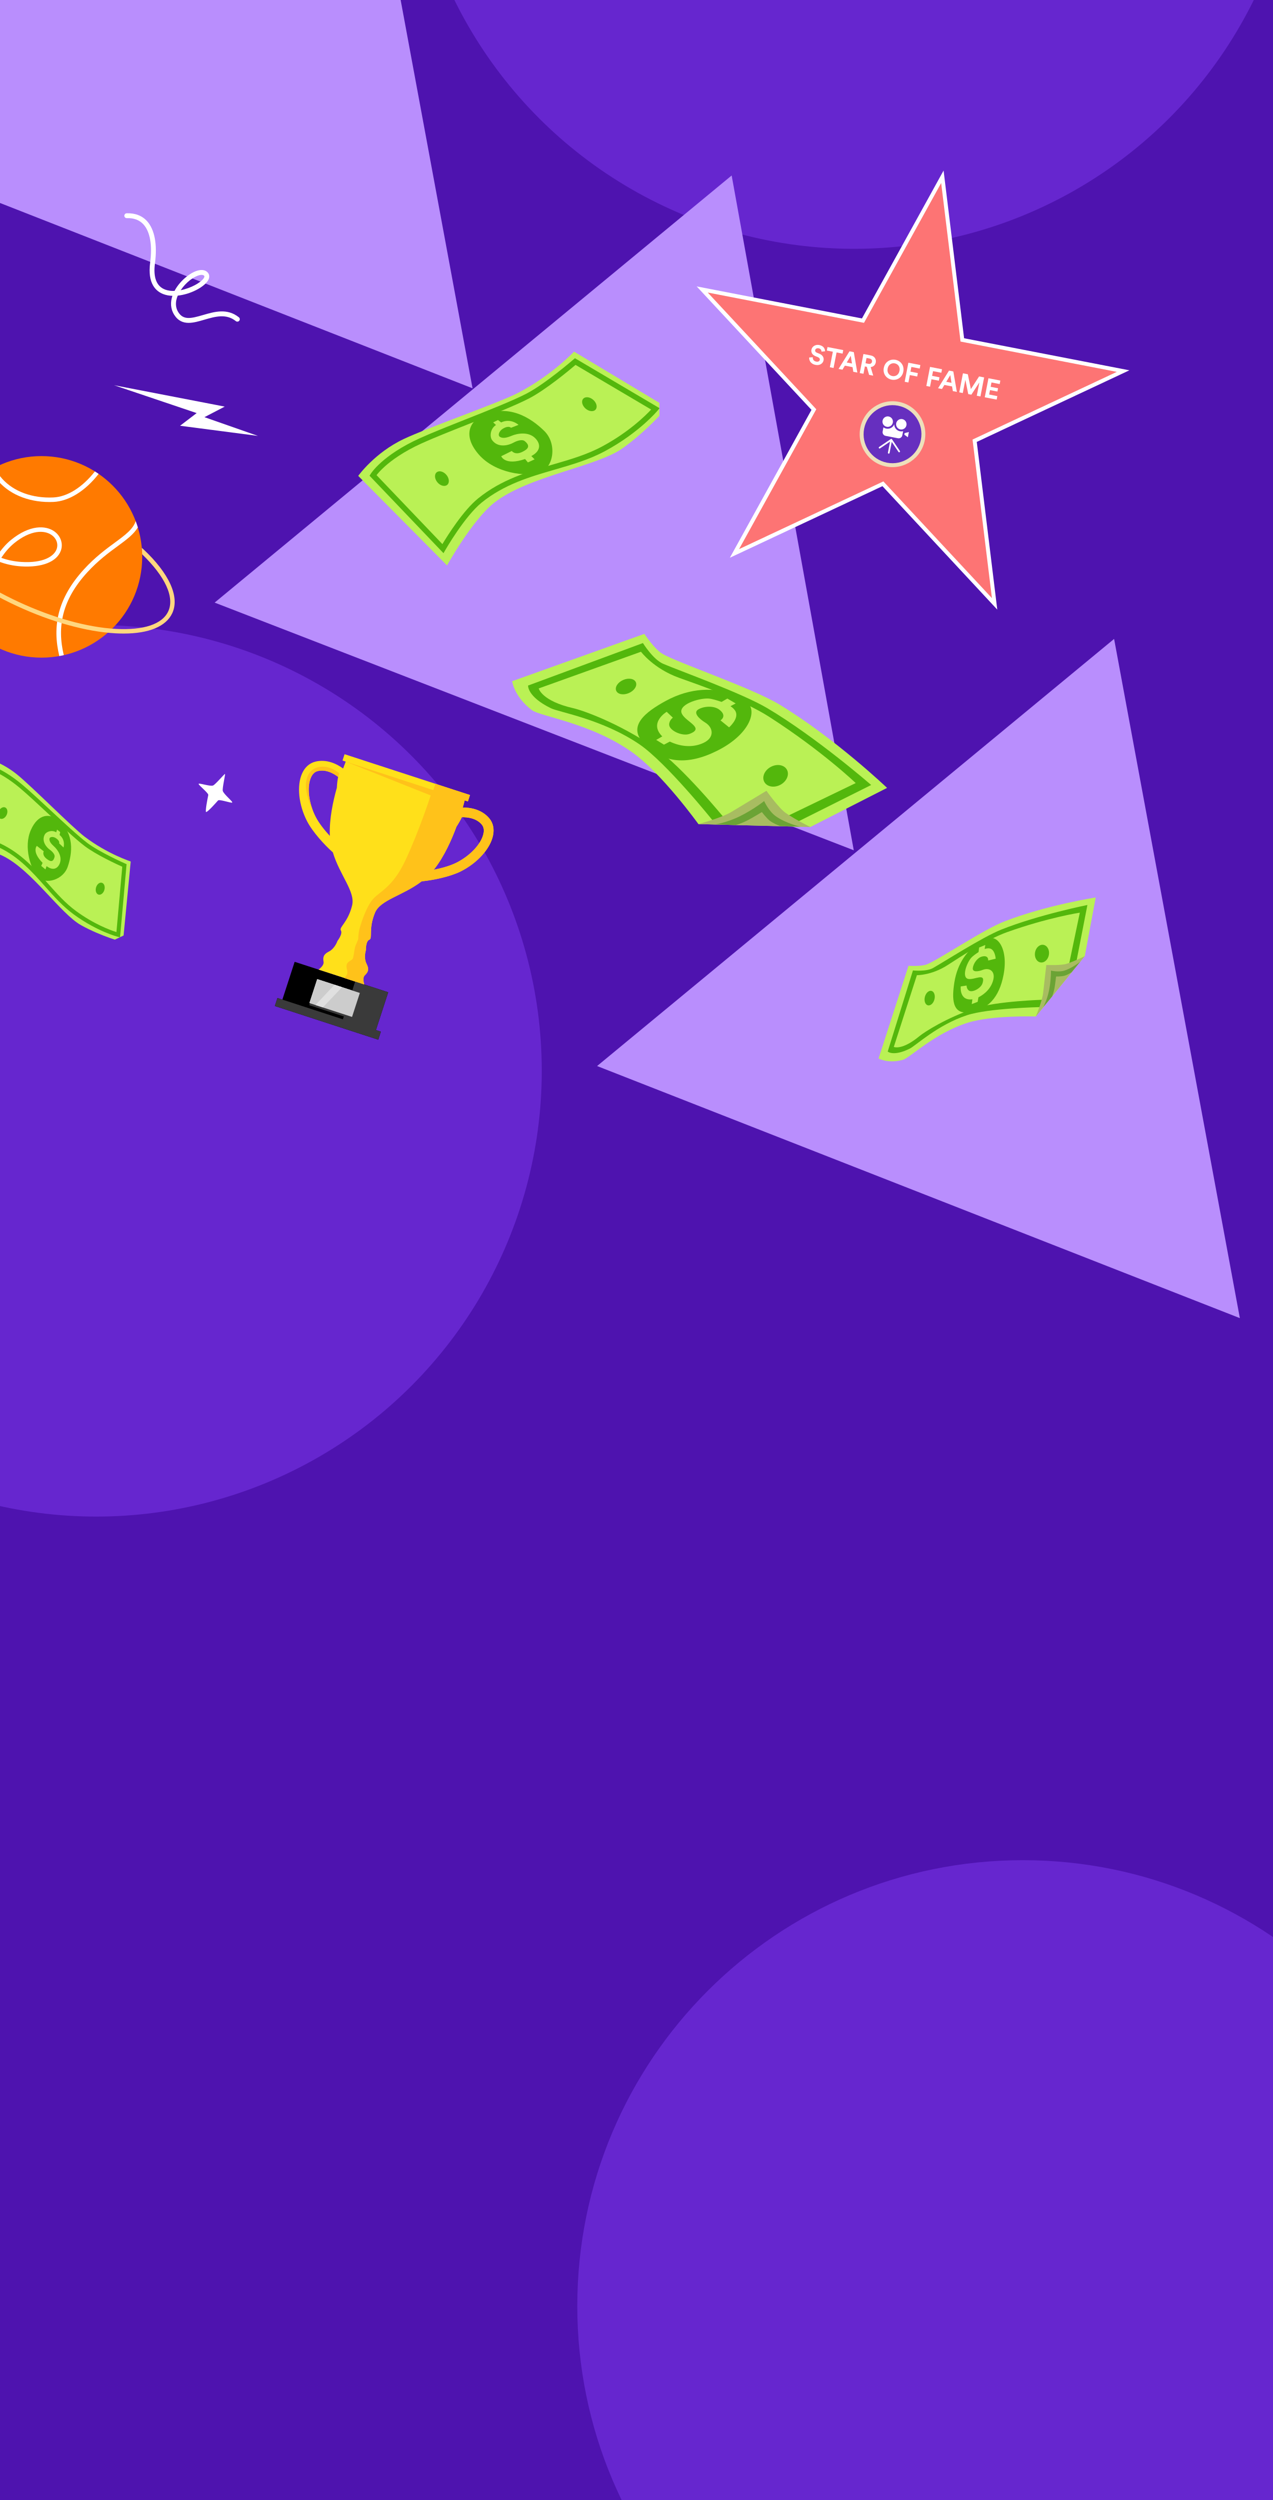 <svg width="430" height="844" viewBox="0 0 430 844" fill="none" xmlns="http://www.w3.org/2000/svg">
<g clip-path="url(#clip0_1115_29285)">
<rect width="430" height="844" fill="#4E13AF"/>
<g filter="url(#filter0_f_1115_29285)">
<circle cx="32.5" cy="361.5" r="150.5" fill="#6626CF"/>
</g>
<g filter="url(#filter1_f_1115_29285)">
<circle cx="288.5" cy="-66.5" r="150.5" fill="#6626CF"/>
</g>
<g filter="url(#filter2_f_1115_29285)">
<path d="M496 778.5C496 861.619 428.619 929 345.5 929C262.381 929 195 861.619 195 778.5C195 695.381 262.381 628 345.5 628C428.619 628 496 695.381 496 778.5Z" fill="#6626CF"/>
</g>
<path d="M288.391 287.055L72.503 203.44L247.143 59.243L288.391 287.055Z" fill="#B98EFD"/>
<path d="M159.618 131.093L-57.502 45.988L117.139 -98.209L159.618 131.093Z" fill="#B98EFD"/>
<path d="M418.806 445.003L201.686 359.898L376.327 215.702L418.806 445.003Z" fill="#B98EFD"/>
<path d="M14.013 222.022C32.803 222.022 48.036 206.79 48.036 188C48.036 169.21 32.803 153.978 14.013 153.978C-4.777 153.978 -20.009 169.21 -20.009 188C-20.009 206.79 -4.777 222.022 14.013 222.022Z" fill="#FF7A00"/>
<path d="M46.554 178.048C46.338 177.338 46.092 176.628 45.829 175.934C44.95 178.634 42.373 180.563 38.84 183.155C35.831 185.362 32.097 188.108 28.363 192.197C19.367 202.057 17.639 211.484 20.031 221.482C20.54 221.39 21.049 221.282 21.543 221.174C19.259 211.607 20.91 202.597 29.474 193.231C33.115 189.25 36.787 186.55 39.734 184.39C42.728 182.199 45.212 180.362 46.554 178.048Z" fill="white"/>
<path d="M-0.383 162.649C3.845 167.324 10.572 169.793 18.071 169.454C23.302 169.207 28.826 165.735 33.316 159.995C32.899 159.702 32.482 159.424 32.05 159.162C27.854 164.501 22.777 167.726 18.009 167.942C10.958 168.266 4.663 165.967 0.744 161.631C-0.306 160.474 -1.123 159.193 -1.741 157.851C-2.188 158.082 -2.636 158.329 -3.068 158.591C-2.389 160.042 -1.509 161.415 -0.383 162.665V162.649Z" fill="white"/>
<path d="M-7.265 214.555C-6.694 205.312 -4.225 196.07 -0.367 189.589C1.885 190.453 4.385 191.024 7.131 191.209C14.214 191.657 19.244 189.651 20.571 185.855C21.388 183.51 20.493 180.902 18.318 179.375C15.463 177.369 10.125 177.076 3.721 182.276C1.993 183.68 0.404 185.531 -1.016 187.707C-6.092 185.454 -10.397 181.35 -13.915 175.425C-14.655 174.175 -15.303 172.91 -15.874 171.706C-16.168 172.246 -16.445 172.786 -16.707 173.342C-13.807 179.097 -9.116 185.608 -1.802 188.972C-5.598 195.406 -8.067 204.263 -8.761 213.258C-8.267 213.69 -7.774 214.122 -7.265 214.524V214.555ZM4.678 183.464C10.418 178.789 15.031 178.927 17.438 180.625C19.074 181.766 19.737 183.633 19.136 185.362C18.287 187.769 14.723 190.176 7.208 189.713C4.832 189.558 2.564 189.096 0.435 188.324C1.716 186.38 3.135 184.744 4.678 183.479V183.464Z" fill="white"/>
<path d="M48.421 185.408C48.252 185.253 48.066 185.099 47.897 184.945C47.958 185.67 48.005 186.395 48.02 187.136C55.812 194.65 59.037 201.64 56.83 206.392C54.825 210.728 48.529 212.826 39.117 212.317C29.474 211.792 17.809 208.552 6.283 203.198C-5.259 197.844 -15.257 191.024 -21.892 184.004C-28.357 177.153 -30.81 170.996 -28.804 166.661C-26.999 162.772 -21.521 160.658 -13.668 160.658C-11.554 160.658 -9.27 160.813 -6.848 161.121C-6.277 160.674 -5.691 160.257 -5.089 159.841C-5.521 159.779 -5.953 159.702 -6.385 159.64C-18.852 158.005 -27.539 160.319 -30.177 166.013C-32.477 170.95 -29.915 177.708 -23.003 185.037C-16.244 192.197 -6.076 199.14 5.635 204.556C17.346 209.987 29.196 213.274 39.025 213.814C39.966 213.86 40.876 213.891 41.756 213.891C50.319 213.891 56.105 211.484 58.188 207.009C60.75 201.485 57.185 193.616 48.406 185.392L48.421 185.408Z" fill="#FFD77F"/>
<g clip-path="url(#clip1_1115_29285)">
<path d="M298.077 164.128L246.531 188.302L274.105 138.37L235.323 96.689L291.154 107.51L318.728 57.578L325.656 114.197L381.487 125.018L329.937 149.191L336.865 205.81L298.077 164.128Z" fill="white"/>
<path d="M317.912 61.789L324.462 115.315L377.242 125.544L328.508 148.396L335.057 201.927L298.388 162.523L249.654 185.375L275.728 138.167L239.06 98.763L291.844 108.993L317.912 61.789Z" fill="#FD7474"/>
<path d="M277.502 118.718C277.506 118.35 277.323 117.743 276.51 117.585C275.905 117.468 275.432 117.781 275.35 118.206C275.281 118.562 275.452 118.883 275.905 119.065L276.766 119.412C277.889 119.864 278.364 120.748 278.188 121.654C277.997 122.643 276.982 123.481 275.487 123.191C273.788 122.862 273.249 121.619 273.327 120.685L274.545 120.601C274.478 121.245 274.808 121.903 275.711 122.078C276.381 122.208 276.818 121.946 276.906 121.491C276.978 121.118 276.754 120.773 276.276 120.577L275.416 120.221C274.437 119.816 273.904 119.024 274.092 118.053C274.314 116.908 275.502 116.238 276.717 116.473C278.273 116.775 278.686 117.836 278.688 118.588L277.502 118.718Z" fill="white"/>
<path d="M282.58 118.987L281.563 124.23L280.306 123.986L281.322 118.743L279.295 118.35L279.525 117.162L284.833 118.191L284.602 119.379L282.58 118.987Z" fill="white"/>
<path d="M287.981 123.948L285.379 123.444L284.563 124.811L283.245 124.555L286.95 118.601L288.398 118.882L289.594 125.786L288.237 125.523L287.981 123.948ZM286.016 122.379L287.788 122.723L287.374 120.118L286.016 122.379Z" fill="white"/>
<path d="M292.796 123.837L292.144 123.711L291.664 126.187L290.406 125.943L291.653 119.512L294.155 119.997C295.404 120.239 296.032 121.256 295.816 122.371C295.642 123.269 294.987 123.848 294.097 123.928L294.962 126.826L293.57 126.557L292.796 123.837ZM293.369 122.828C294 122.95 294.442 122.658 294.544 122.133C294.65 121.587 294.346 121.164 293.715 121.041L292.704 120.845L292.357 122.632L293.369 122.828Z" fill="white"/>
<path d="M302.476 121.466C304.222 121.804 305.53 123.385 305.127 125.462C304.726 127.531 302.922 128.509 301.176 128.17C299.439 127.833 298.135 126.253 298.536 124.185C298.939 122.108 300.743 121.13 302.476 121.466ZM301.412 126.956C302.406 127.149 303.551 126.655 303.832 125.202C304.114 123.75 303.236 122.864 302.242 122.671C301.257 122.48 300.112 122.974 299.83 124.427C299.549 125.879 300.426 126.765 301.412 126.956Z" fill="white"/>
<path d="M305.589 128.886L306.836 122.455L310.886 123.24L310.655 124.428L307.85 123.884L307.543 125.471L310.036 125.955L309.813 127.108L307.328 126.627L306.843 129.129L305.589 128.886Z" fill="white"/>
<path d="M312.902 130.303L314.149 123.872L318.198 124.657L317.968 125.845L315.163 125.302L314.855 126.889L317.349 127.372L317.126 128.526L314.64 128.044L314.155 130.546L312.902 130.303Z" fill="white"/>
<path d="M321.598 130.463L318.996 129.959L318.179 131.326L316.861 131.071L320.567 125.116L322.014 125.397L323.21 132.301L321.853 132.038L321.598 130.463ZM319.633 128.895L321.405 129.238L320.99 126.633L319.633 128.895Z" fill="white"/>
<path d="M329.948 133.607L330.822 129.097L328.102 133.249L327.061 133.048L326.082 128.219L325.215 132.69L324.022 132.459L325.269 126.028L326.916 126.347L327.943 131.365L330.723 127.085L332.422 127.414L331.175 133.845L329.948 133.607Z" fill="white"/>
<path d="M332.641 134.129L333.887 127.698L337.902 128.476L337.673 129.655L334.907 129.119L334.622 130.589L337.125 131.074L336.909 132.189L334.406 131.704L334.118 133.191L336.884 133.728L336.656 134.907L332.641 134.129Z" fill="white"/>
<path d="M299.361 157.506C293.358 156.342 289.424 150.495 290.591 144.472C291.759 138.448 297.592 134.495 303.595 135.658C309.599 136.822 313.533 142.669 312.365 148.692C311.198 154.716 305.364 158.669 299.361 157.506Z" fill="#EDE0BB"/>
<path d="M311.069 148.441C310.038 153.757 304.907 157.231 299.613 156.205C294.314 155.178 290.858 150.036 291.888 144.723C292.918 139.407 298.049 135.933 303.343 136.959C308.642 137.986 312.099 143.124 311.069 148.441Z" fill="#662FBF"/>
<path d="M306.663 147.618L305.469 146.744L305.571 146.219L307.005 145.853L306.663 147.618ZM303.959 152.246L301.302 148.298C301.257 148.231 301.189 148.191 301.115 148.177L301.111 148.176C301.029 148.16 300.953 148.181 300.89 148.227C300.89 148.227 300.886 148.227 300.885 148.231L296.946 150.901C296.817 150.988 296.782 151.166 296.869 151.3C296.956 151.429 297.133 151.463 297.266 151.377L300.648 149.085L299.924 152.819C299.894 152.975 299.995 153.125 300.15 153.155C300.306 153.185 300.456 153.084 300.486 152.927L301.212 149.181L303.492 152.57C303.579 152.699 303.757 152.734 303.89 152.647C304.023 152.56 304.046 152.376 303.959 152.246ZM303.997 145.594C302.864 145.375 302.071 144.38 302.058 143.266C301.63 144.294 300.522 144.921 299.39 144.701C299.022 144.63 298.693 144.477 298.416 144.265L298.144 145.67C298.012 146.351 298.457 147.013 299.136 147.145L303.319 147.956C303.998 148.087 304.659 147.639 304.791 146.959L305.063 145.554C304.727 145.646 304.364 145.666 303.997 145.594ZM306.187 143.571C306.373 142.613 305.746 141.681 304.791 141.496C303.836 141.311 302.907 141.941 302.721 142.899C302.535 143.858 303.162 144.789 304.117 144.974C305.072 145.159 306.001 144.534 306.187 143.571ZM301.584 142.679C301.77 141.721 301.143 140.789 300.188 140.604C299.233 140.419 298.304 141.049 298.118 142.007C297.932 142.966 298.559 143.897 299.514 144.082C300.468 144.272 301.398 143.642 301.584 142.679Z" fill="white"/>
</g>
<g clip-path="url(#clip2_1115_29285)">
<path d="M131.133 334.992L99.533 324.709L95.381 337.467L93.715 336.925L92.834 339.633L127.766 351.001L128.647 348.293L126.981 347.751L131.133 334.992Z" fill="black"/>
<path d="M165.287 276.291C164.115 274.885 162.567 273.877 160.695 273.267C159.058 272.734 157.464 272.622 156.321 272.625C156.651 271.463 156.865 270.605 156.96 270.213L158.051 270.568L158.755 268.405L116.391 254.618L115.692 256.767L116.783 257.122C116.629 257.495 116.312 258.319 115.894 259.453C114.972 258.778 113.617 257.93 111.98 257.398C110.093 256.784 108.244 256.703 106.487 257.14C104.53 257.642 102.996 258.998 102.051 261.099C100.181 265.243 100.864 271.763 103.766 277.329C105.612 280.876 109.563 285.221 112.436 287.767C114.761 295.505 120.079 301.011 118.943 305.654C117.527 311.459 114.421 313.036 115.141 314.132C115.86 315.229 113.996 317.649 113.996 317.649C113.996 317.649 113.172 320.18 111.097 321.246C109.026 322.298 109.104 323.413 109.3 324.763C109.465 325.809 108.199 326.894 107.614 327.339L123.053 332.363C122.827 331.654 122.456 330.037 123.205 329.288C124.173 328.317 124.878 327.456 123.822 325.388C122.767 323.319 123.595 320.773 123.595 320.773C123.595 320.773 123.513 317.719 124.74 317.256C125.967 316.793 124.384 313.69 126.655 308.164C128.469 303.742 136.024 302.425 142.443 297.532C146.264 297.165 152.016 295.977 155.596 294.196C161.203 291.399 165.607 286.534 166.533 282.084C167.006 279.829 166.564 277.83 165.287 276.291ZM106.681 275.837C104.267 271.178 103.592 265.686 105.053 262.45C105.578 261.287 106.332 260.572 107.291 260.331C108.446 260.04 109.682 260.1 110.965 260.518C112.366 260.973 113.529 261.759 114.22 262.293C113.987 263.307 113.86 264.552 113.782 265.942C112.46 270.606 111.26 276.399 111.398 281.636C111.4 281.832 111.421 282.017 111.422 282.213C109.627 280.262 107.771 277.949 106.681 275.837ZM154.117 291.274C151.978 292.335 149.131 293.117 146.517 293.634C146.633 293.476 146.759 293.339 146.876 293.181C150.065 289.044 152.504 283.653 154.185 279.09C154.94 277.92 155.569 276.839 155.989 275.902C156.861 275.877 158.264 275.926 159.665 276.382C160.948 276.799 161.982 277.478 162.744 278.393C163.378 279.153 163.567 280.174 163.307 281.424C162.589 284.885 158.811 288.928 154.117 291.274Z" fill="#FFE01A"/>
<path d="M121.55 335.226L107.143 330.538L104.509 338.631L118.916 343.32L121.55 335.226Z" fill="#CCCCCC"/>
<path d="M131.133 334.992L119.97 331.36L118.773 335.039L107.11 331.243L104.471 339.351L116.135 343.147L115.819 344.118L93.715 336.925L92.834 339.633L127.766 351.001L128.647 348.293L126.981 347.751L131.133 334.992Z" fill="#3A3A3A"/>
<path d="M121.55 335.226L107.143 330.538L104.509 338.631L118.916 343.32L121.55 335.226Z" fill="#CCCCCC"/>
<path d="M165.287 276.291C164.114 274.884 162.567 273.876 160.694 273.267C159.058 272.734 157.463 272.622 156.321 272.625C156.65 271.463 156.864 270.605 156.959 270.212L158.05 270.568L158.754 268.404L147.076 264.604L146.377 266.752L116.783 257.122L145.484 268.545C145.484 268.545 141.547 280.641 136.975 290.382C132.402 300.123 127.859 300.956 125.535 304.089C123.225 307.227 121.592 312.896 121.346 313.955C121.114 315.018 121.019 316.111 121.034 316.766C121.034 317.417 120.177 318.749 119.896 319.911C119.636 321.063 119.478 322.851 119.194 323.572C118.911 324.294 117.378 324.495 117.103 325.691C116.823 326.902 117.609 327.792 117.259 328.866C117.111 329.323 116.673 329.766 116.22 330.156L123.047 332.377C122.821 331.669 122.451 330.051 123.2 329.302C124.168 328.332 124.873 327.471 123.817 325.402C122.762 323.334 123.59 320.788 123.59 320.788C123.59 320.788 123.508 317.734 124.735 317.271C125.962 316.808 124.379 313.705 126.65 308.178C128.464 303.756 136.019 302.439 142.438 297.547C146.259 297.179 152.011 295.991 155.591 294.211C161.198 291.414 165.602 286.549 166.528 282.098C167.006 279.829 166.564 277.83 165.287 276.291ZM154.117 291.274C151.978 292.335 149.13 293.117 146.516 293.634C146.633 293.476 146.759 293.338 146.876 293.181C150.065 289.044 152.504 283.653 154.184 279.09C154.94 277.92 155.569 276.839 155.988 275.902C156.861 275.876 158.263 275.926 159.664 276.382C160.947 276.799 161.982 277.478 162.744 278.393C163.378 279.153 163.567 280.174 163.307 281.424C162.588 284.885 158.81 288.928 154.117 291.274Z" fill="#FFC21A"/>
<path d="M109.658 258.871C106.989 258.654 104.04 259.696 103.402 263.964C103.01 266.57 104.049 270.342 105.678 273.606C104.102 269.529 103.823 265.175 105.052 262.45C105.577 261.287 106.332 260.572 107.291 260.331C108.446 260.039 109.682 260.1 110.965 260.517C112.365 260.973 113.529 261.759 114.219 262.293L114.612 261.086C114.597 261.081 112.498 259.112 109.658 258.871Z" fill="#FFC21A"/>
<path d="M106.559 339.298L109.051 340.109L115.548 333.273L112.997 332.443L106.559 339.298Z" fill="#E0E0E0"/>
</g>
<g clip-path="url(#clip3_1115_29285)">
<path d="M63.723 109C61.856 109 60.16 108.343 58.857 106.291C57.567 104.254 57.524 102.01 58.237 99.873C57.182 99.838 56.164 99.666 55.23 99.316C52.651 98.358 49.78 95.728 50.72 88.667C51.497 82.814 50.699 78.232 48.469 75.774C47.115 74.28 45.22 73.558 42.848 73.651C42.392 73.665 42.014 73.315 42 72.858C41.986 72.407 42.335 72.022 42.791 72C45.669 71.914 47.985 72.8 49.68 74.666C52.238 77.496 53.185 82.542 52.345 88.881C51.704 93.691 52.872 96.686 55.8 97.772C56.755 98.129 57.831 98.258 58.949 98.215C59.918 96.371 61.407 94.677 63.053 93.37C65.967 91.068 68.739 90.504 70.114 91.94C70.463 92.297 71.168 93.305 70.185 94.813C68.76 97.007 64.328 99.359 60.039 99.802C59.263 101.639 59.113 103.626 60.232 105.405C61.956 108.128 64.514 107.542 68.546 106.363C72.393 105.241 76.747 103.961 80.686 107.12C81.043 107.406 81.1 107.921 80.815 108.278C80.53 108.636 80.017 108.693 79.66 108.407C76.39 105.784 72.636 106.885 69.002 107.942C67.214 108.464 65.39 109 63.709 109H63.723ZM68.09 92.798C67.1 92.798 65.582 93.484 64.072 94.67C63.025 95.492 61.913 96.65 61.037 97.972C64.499 97.293 67.862 95.385 68.817 93.92C69.187 93.348 69.016 93.169 68.945 93.091C68.753 92.891 68.461 92.798 68.09 92.798Z" fill="white"/>
</g>
<g clip-path="url(#clip4_1115_29285)">
<path d="M75.248 267.008C75.043 266.121 76.163 261.378 76.006 261.288C75.828 261.191 72.777 264.86 71.969 265.186C70.938 265.595 66.932 264.148 67.088 264.683C67.249 265.222 70.485 267.775 70.352 268.416C70.116 269.521 69.285 273.737 69.602 274.138C70.111 274.217 72.919 271.07 73.647 270.241C74.073 269.759 77.899 271.134 78.409 270.96C78.919 270.794 75.519 268.125 75.257 267.001L75.248 267.008Z" fill="white"/>
</g>
<path d="M173 229.974L217.659 214C217.659 214 221.05 219.13 223.689 220.682C229.231 223.942 253.856 232.115 263.458 237.959C282.201 249.369 299.641 265.993 299.641 265.993L273.726 279.196L235.912 278.218C235.912 278.218 223.525 260.941 213.256 253.769C199.264 243.997 182.492 241.88 179.68 239.752C173.652 235.189 173 229.974 173 229.974Z" fill="#BAF155"/>
<path d="M259.221 239.101C250.683 234.03 229.239 226.345 224.016 224.106C220.593 222.639 217.17 217.097 217.17 217.097L178.378 231.44C178.378 231.44 178.052 235.19 186.114 239.112C188.909 240.471 203.53 242.795 215.974 251.271C225.105 257.493 240.803 277.077 240.803 277.077L268.837 277.729L294.264 265.016C294.264 265.016 275.891 248.999 259.221 239.101ZM265.414 275.774L244.714 276.263C244.714 276.263 230.375 258.688 221.244 252.466C208.8 243.988 196.729 239.79 193.699 239.101C182.942 236.656 181.964 232.419 181.964 232.419L216.518 220.032C216.518 220.032 220.755 225.736 229.394 228.833C236.478 231.373 251.006 236.341 259.873 242.036C277.64 253.446 289.048 264.366 289.048 264.366L265.414 275.774Z" fill="#53B70C"/>
<path d="M235.914 278.219C235.914 278.219 243.737 276.1 246.997 274.144C250.257 272.187 258.896 266.973 258.896 266.973C258.896 266.973 263.11 272.899 265.416 274.47C269.001 276.915 273.729 279.196 273.729 279.196L235.914 278.219Z" fill="#A8BC61"/>
<path d="M241.703 278.294C241.703 278.294 245.47 277.75 249.905 275.573C254.461 273.338 258.119 270.438 258.119 270.438C258.119 270.438 259.656 273.899 262.124 275.616C265.577 278.014 270.285 279.089 270.285 279.089L263.548 278.88C263.548 278.88 261.291 278.071 260.032 277.081C258.86 276.161 257.353 274.152 257.353 274.152C257.353 274.152 254.279 276.017 252.903 276.742C250.114 278.211 248.44 278.546 248.44 278.546L241.703 278.294Z" fill="#6BA335"/>
<path d="M250.746 236.168L246.671 234.211C241.619 232.255 233.468 231.929 224.831 236.656C218.086 240.347 211.792 245.131 217.496 250.999C224.164 257.859 232.441 258.359 242.271 253.444C254.332 247.414 256.613 238.123 250.746 236.168Z" fill="#53B70C"/>
<path d="M246.746 238.404L248.503 237.481L245.689 235.834L243.738 236.965C242.214 236.441 240.437 235.885 239.267 235.828C235.898 235.666 228.724 237.93 230.372 241.057C231.795 243.757 238.155 245.806 232.917 247.76C230.408 248.696 226.005 246.581 226.028 244.614C226.045 243.142 227.288 242.293 227.288 242.293L225.199 240.304C225.199 240.304 219.053 243.969 223.689 248.597C223.693 248.601 223.698 248.606 223.704 248.61L221.659 249.795L224.276 251.402L226.258 250.362C229.539 251.923 233.698 252.612 237.583 250.825C241.455 249.044 240.967 245.621 238.216 243.939C236.147 242.674 233.989 240.606 235.9 239.485C237.812 238.364 241.16 238.177 243.005 239.603C245.788 241.752 243.367 243.201 243.367 243.201L246.276 245.555C246.276 245.555 249.571 242.723 248.517 240.293C248.214 239.595 247.573 238.96 246.746 238.404Z" fill="#BAF155"/>
<path d="M265.817 259.874C266.709 261.544 265.72 263.813 263.608 264.942C261.496 266.072 259.059 265.634 258.167 263.964C257.274 262.294 258.263 260.025 260.375 258.896C262.489 257.766 264.924 258.204 265.817 259.874Z" fill="#53B70C"/>
<path d="M214.784 230.327C215.313 231.548 214.257 233.181 212.423 233.976C210.591 234.771 208.675 234.425 208.147 233.204C207.618 231.983 208.674 230.35 210.508 229.555C212.34 228.762 214.254 229.107 214.784 230.327Z" fill="#53B70C"/>
<path d="M296.777 357.339L306.884 326.047C306.884 326.047 311.136 326.352 313.105 325.559C317.24 323.892 332.143 313.817 339.414 311.012C353.609 305.538 370.118 302.985 370.118 302.985L366.414 322.807L349.887 343.171C349.887 343.171 335.157 342.672 326.874 345.282C315.588 348.838 307.333 357.158 304.974 357.804C299.919 359.186 296.777 357.339 296.777 357.339Z" fill="#BAF155"/>
<path d="M338.25 313.823C331.854 316.371 318.563 324.904 315.125 326.826C312.871 328.087 308.379 327.625 308.379 327.625L299.857 355.004C299.857 355.004 301.779 356.769 307.343 353.997C309.272 353.037 316.731 345.985 326.651 342.732C333.93 340.346 351.329 340.001 351.329 340.001L363.541 324.873L367.308 305.526C367.308 305.526 350.738 308.849 338.25 313.823ZM361.02 325.927L352.535 337.508C352.535 337.508 336.815 337.955 329.535 340.342C319.615 343.594 312.205 348.452 310.545 349.825C304.653 354.702 301.911 353.448 301.911 353.448L309.716 329.224C309.716 329.224 314.642 329.307 319.996 325.87C324.387 323.052 333.26 317.17 340.139 314.706C353.92 309.768 364.745 308.117 364.745 308.117L361.02 325.927Z" fill="#53B70C"/>
<path d="M349.889 343.171C349.889 343.171 352.032 337.976 352.336 335.357C352.639 332.739 353.427 325.787 353.427 325.787C353.427 325.787 358.465 325.978 360.304 325.375C363.163 324.439 366.415 322.806 366.415 322.806L349.889 343.171Z" fill="#A8BC61"/>
<path d="M352.378 340.021C352.378 340.021 353.672 337.722 354.352 334.364C355.05 330.916 355.003 327.679 355.003 327.679C355.003 327.679 357.555 328.299 359.542 327.668C362.319 326.785 364.901 324.652 364.901 324.652L361.937 328.266C361.937 328.266 360.539 329.164 359.462 329.437C358.461 329.692 356.72 329.67 356.72 329.67C356.72 329.67 356.445 332.148 356.261 333.211C355.889 335.365 355.365 336.426 355.365 336.426L352.378 340.021Z" fill="#6BA335"/>
<path d="M333.055 317.24L330.257 318.651C327.046 320.6 323.42 324.941 322.365 331.686C321.541 336.952 321.509 342.434 327.145 341.781C333.733 341.017 337.508 336.681 338.964 329.202C340.751 320.025 336.61 314.843 333.055 317.24Z" fill="#53B70C"/>
<path d="M332.592 320.383L332.828 319.027L330.733 319.877L330.53 321.428C329.598 322.043 328.541 322.784 328.014 323.404C326.501 325.186 324.711 330.085 327.126 330.502C329.212 330.862 333.027 328.233 331.885 331.938C331.339 333.712 328.315 335.237 327.244 334.393C326.443 333.761 326.501 332.719 326.501 332.719L324.525 333.026C324.525 333.026 323.941 337.953 328.443 337.362C328.447 337.362 328.452 337.361 328.457 337.36L328.243 338.985L330.233 338.225L330.499 336.697C332.745 335.555 334.882 333.56 335.543 330.67C336.202 327.789 334.114 326.61 332.027 327.411C330.457 328.013 328.408 328.324 328.6 326.8C328.793 325.275 330.105 323.357 331.669 322.945C334.027 322.325 333.799 324.268 333.799 324.268L336.323 323.665C336.323 323.665 336.16 320.657 334.379 320.209C333.867 320.08 333.247 320.164 332.592 320.383Z" fill="#BAF155"/>
<path d="M352.454 318.983C353.749 319.199 354.577 320.702 354.304 322.339C354.032 323.978 352.761 325.132 351.466 324.916C350.171 324.7 349.342 323.197 349.615 321.559C349.888 319.92 351.159 318.767 352.454 318.983Z" fill="#53B70C"/>
<path d="M314.639 334.53C315.534 334.756 315.985 336.027 315.646 337.37C315.308 338.713 314.308 339.619 313.414 339.393C312.519 339.168 312.068 337.897 312.407 336.553C312.746 335.211 313.745 334.305 314.639 334.53Z" fill="#53B70C"/>
<g clip-path="url(#clip5_1115_29285)">
<g clip-path="url(#clip6_1115_29285)">
<path d="M121 160.66C121 160.66 126.526 152.866 136.428 148.184C144.462 144.387 168.655 135.941 174.929 132.678C186.397 126.713 193.909 118.714 193.909 118.714L225.293 137.541C225.293 137.541 218.9 145.2 210.296 151.34C201.584 157.558 178.391 160.716 166.931 169.733C159.511 175.57 151.007 190.89 151.007 190.89L121 160.66Z" fill="#BAF155"/>
<path d="M149.806 186.759L124.83 160.612L125.19 160.022C125.346 159.767 129.15 153.707 141.654 148.016C145.566 146.234 151.238 143.985 157.244 141.603C165.164 138.462 173.354 135.214 177.818 132.9C184.165 129.612 193.597 121.46 193.691 121.378L194.205 120.932L222.793 137.808L222.117 138.623C222.053 138.7 220.526 140.53 217.567 143.14C214.848 145.536 210.351 149.07 204.367 152.292C199.036 155.162 193.374 156.805 187.38 158.545C178.997 160.978 170.327 163.494 162.7 169.669C156.969 174.309 150.498 185.554 150.433 185.667L149.806 186.759ZM127.192 160.407L149.436 183.693C151.239 180.691 156.525 172.291 161.506 168.259C169.429 161.847 178.284 159.276 186.847 156.791C192.742 155.08 198.31 153.464 203.464 150.689C212.426 145.865 218.058 140.297 219.952 138.265L194.413 123.189C192.314 124.973 184.44 131.537 178.693 134.515C174.145 136.871 165.91 140.138 157.946 143.296C151.963 145.67 146.312 147.911 142.442 149.672C136.211 152.508 132.286 155.428 130.092 157.379C128.585 158.718 127.666 159.795 127.192 160.407Z" fill="#53B70C"/>
<path d="M162.733 140.39C158.774 142.289 156.193 147.066 161.708 153.424C167.224 159.783 177.759 161.084 182.369 159.52C186.98 157.956 188.312 149.849 183.817 145.461C179.323 141.074 171.715 136.083 162.733 140.39Z" fill="#53B70C"/>
<path d="M150.832 160.373C151.794 161.56 151.877 163.062 151.017 163.73C150.156 164.397 148.679 163.976 147.718 162.788C146.756 161.601 146.673 160.099 147.533 159.432C148.393 158.765 149.87 159.187 150.832 160.373Z" fill="#53B70C"/>
<path d="M200.437 135.033C201.571 136.065 201.883 137.539 201.135 138.325C200.387 139.111 198.862 138.911 197.728 137.879C196.595 136.847 196.282 135.373 197.031 134.587C197.778 133.801 199.303 134.001 200.437 135.033Z" fill="#53B70C"/>
<path d="M178.316 156.115L180.579 155.075L179.47 153.963C182.612 152.326 182.715 150.008 180.93 148.076C178.532 145.483 174.518 146.421 172.947 147.072C171.376 147.723 169.953 148.135 168.897 147.508C168.026 146.991 168.587 145.47 169.929 144.69C171.906 143.541 172.599 144.427 172.599 144.427L175.145 143.437C175.145 143.437 172.579 141.055 169.277 142.613L168.212 141.803L166.594 142.602L167.536 143.478C165.585 144.73 165.338 147.391 166.23 148.595C168.29 151.376 171.914 150.285 173.315 149.506C174.99 148.575 176.543 148.349 177.222 148.9C179.366 150.641 178.249 151.672 176.414 152.564C173.94 153.764 172.876 152.253 172.876 152.253L169.304 154.017C169.304 154.017 170.508 157.323 177.361 154.964L178.316 156.115Z" fill="#BAF155"/>
</g>
</g>
<g clip-path="url(#clip7_1115_29285)">
<g clip-path="url(#clip8_1115_29285)">
<path d="M-7.544 255.114C-7.544 255.114 -0.512 256.34 5.825 261.517C10.966 265.718 24.429 279.327 28.645 282.512C36.35 288.334 44.157 290.834 44.157 290.834L41.531 318.049C41.531 318.049 34.312 316.195 27.408 312.362C20.417 308.481 10.841 293.849 1.079 289.012C-5.24 285.88 -18.305 285.061 -18.305 285.061L-7.544 255.114Z" fill="#BAF155"/>
<path d="M-15.903 282.925L-6.282 257.682L-5.768 257.736C-5.546 257.759 -0.237 258.38 7.616 264.988C10.074 267.056 13.412 270.16 16.947 273.447C21.608 277.782 26.428 282.264 29.422 284.533C33.678 287.759 42.205 291.505 42.29 291.542L42.756 291.746L40.549 316.448L39.781 316.254C39.709 316.236 37.984 315.793 35.274 314.634C32.784 313.57 28.957 311.671 24.863 308.668C21.215 305.992 18.289 302.7 15.191 299.215C10.859 294.341 6.379 289.3 -0.236 286.137C-5.205 283.76 -14.868 283.004 -14.966 282.997L-15.903 282.925ZM-5.385 259.21L-13.954 281.691C-11.35 281.943 -3.987 282.813 0.332 284.879C7.201 288.165 11.778 293.314 16.204 298.293C19.25 301.721 22.127 304.958 25.654 307.544C31.785 312.041 37.349 314.054 39.328 314.679L41.3 292.61C39.423 291.767 32.467 288.562 28.614 285.641C25.564 283.33 20.717 278.823 16.03 274.464C12.508 271.19 9.182 268.097 6.752 266.051C2.838 262.758 -0.392 261.048 -2.412 260.194C-3.799 259.607 -4.821 259.333 -5.385 259.21Z" fill="#53B70C"/>
<path d="M19.527 276.76C16.975 274.699 12.924 274.491 10.405 280.253C7.886 286.015 10.39 293.54 12.925 296.148C15.46 298.756 21.357 297.052 22.875 292.612C24.391 288.172 25.316 281.437 19.527 276.76Z" fill="#53B70C"/>
<path d="M2.226 275.147C1.734 276.177 0.747 276.715 0.021 276.349C-0.705 275.982 -0.895 274.851 -0.403 273.821C0.089 272.791 1.076 272.253 1.802 272.619C2.528 272.985 2.717 274.117 2.226 275.147Z" fill="#53B70C"/>
<path d="M35.244 300.477C34.912 301.573 34.018 302.256 33.247 302.004C32.477 301.752 32.122 300.658 32.455 299.563C32.787 298.467 33.681 297.783 34.451 298.035C35.221 298.287 35.576 299.38 35.244 300.477Z" fill="#53B70C"/>
<path d="M13.921 292.321L15.348 293.513L15.743 292.408C17.856 294.002 19.453 293.328 20.183 291.503C21.163 289.053 19.241 286.647 18.298 285.796C17.355 284.945 16.62 284.118 16.703 283.204C16.773 282.45 17.979 282.34 18.936 282.995C20.346 283.96 19.971 284.712 19.971 284.712L21.456 286.112C21.456 286.112 22.239 283.616 20.128 281.889L20.332 280.911L19.274 280.075L18.986 280.992C17.514 280.077 15.64 280.765 15.114 281.753C13.899 284.036 15.799 286.131 16.774 286.825C17.94 287.656 18.59 288.632 18.437 289.267C17.951 291.272 16.896 290.85 15.706 289.898C14.102 288.614 14.78 287.411 14.78 287.411L12.443 285.568C12.443 285.568 10.6 287.441 14.39 291.307L13.921 292.321Z" fill="#BAF155"/>
</g>
</g>
<path d="M87.123 147.162L60.827 143.736L66.429 139.457L38.529 130.05L75.908 137.27L69.059 140.838L87.123 147.162Z" fill="white"/>
</g>
<defs>
<filter id="filter0_f_1115_29285" x="-218" y="111" width="501" height="501" filterUnits="userSpaceOnUse" color-interpolation-filters="sRGB">
<feFlood flood-opacity="0" result="BackgroundImageFix"/>
<feBlend mode="normal" in="SourceGraphic" in2="BackgroundImageFix" result="shape"/>
<feGaussianBlur stdDeviation="50" result="effect1_foregroundBlur_1115_29285"/>
</filter>
<filter id="filter1_f_1115_29285" x="38" y="-317" width="501" height="501" filterUnits="userSpaceOnUse" color-interpolation-filters="sRGB">
<feFlood flood-opacity="0" result="BackgroundImageFix"/>
<feBlend mode="normal" in="SourceGraphic" in2="BackgroundImageFix" result="shape"/>
<feGaussianBlur stdDeviation="50" result="effect1_foregroundBlur_1115_29285"/>
</filter>
<filter id="filter2_f_1115_29285" x="95" y="528" width="501" height="501" filterUnits="userSpaceOnUse" color-interpolation-filters="sRGB">
<feFlood flood-opacity="0" result="BackgroundImageFix"/>
<feBlend mode="normal" in="SourceGraphic" in2="BackgroundImageFix" result="shape"/>
<feGaussianBlur stdDeviation="50" result="effect1_foregroundBlur_1115_29285"/>
</filter>
<clipPath id="clip0_1115_29285">
<rect width="430" height="932" fill="white"/>
</clipPath>
<clipPath id="clip1_1115_29285">
<rect width="166.828" height="142.073" fill="white" transform="translate(228.032 40) rotate(10.969)"/>
</clipPath>
<clipPath id="clip2_1115_29285">
<rect width="67.935" height="88.131" fill="white" transform="translate(105.272 251) rotate(18.026)"/>
</clipPath>
<clipPath id="clip3_1115_29285">
<rect width="39" height="37" fill="white" transform="translate(42 72)"/>
</clipPath>
<clipPath id="clip4_1115_29285">
<rect width="12" height="13" fill="white" transform="translate(74.196 259) rotate(51.657)"/>
</clipPath>
<clipPath id="clip5_1115_29285">
<rect width="101.728" height="78.891" fill="white" transform="translate(121 112)"/>
</clipPath>
<clipPath id="clip6_1115_29285">
<rect width="104.293" height="72.177" fill="white" transform="translate(121 118.714)"/>
</clipPath>
<clipPath id="clip7_1115_29285">
<rect width="76" height="58.939" fill="white" transform="translate(25.283 239.494) rotate(64.553)"/>
</clipPath>
<clipPath id="clip8_1115_29285">
<rect width="77.916" height="53.923" fill="white" transform="translate(20.753 241.649) rotate(64.553)"/>
</clipPath>
</defs>
</svg>
